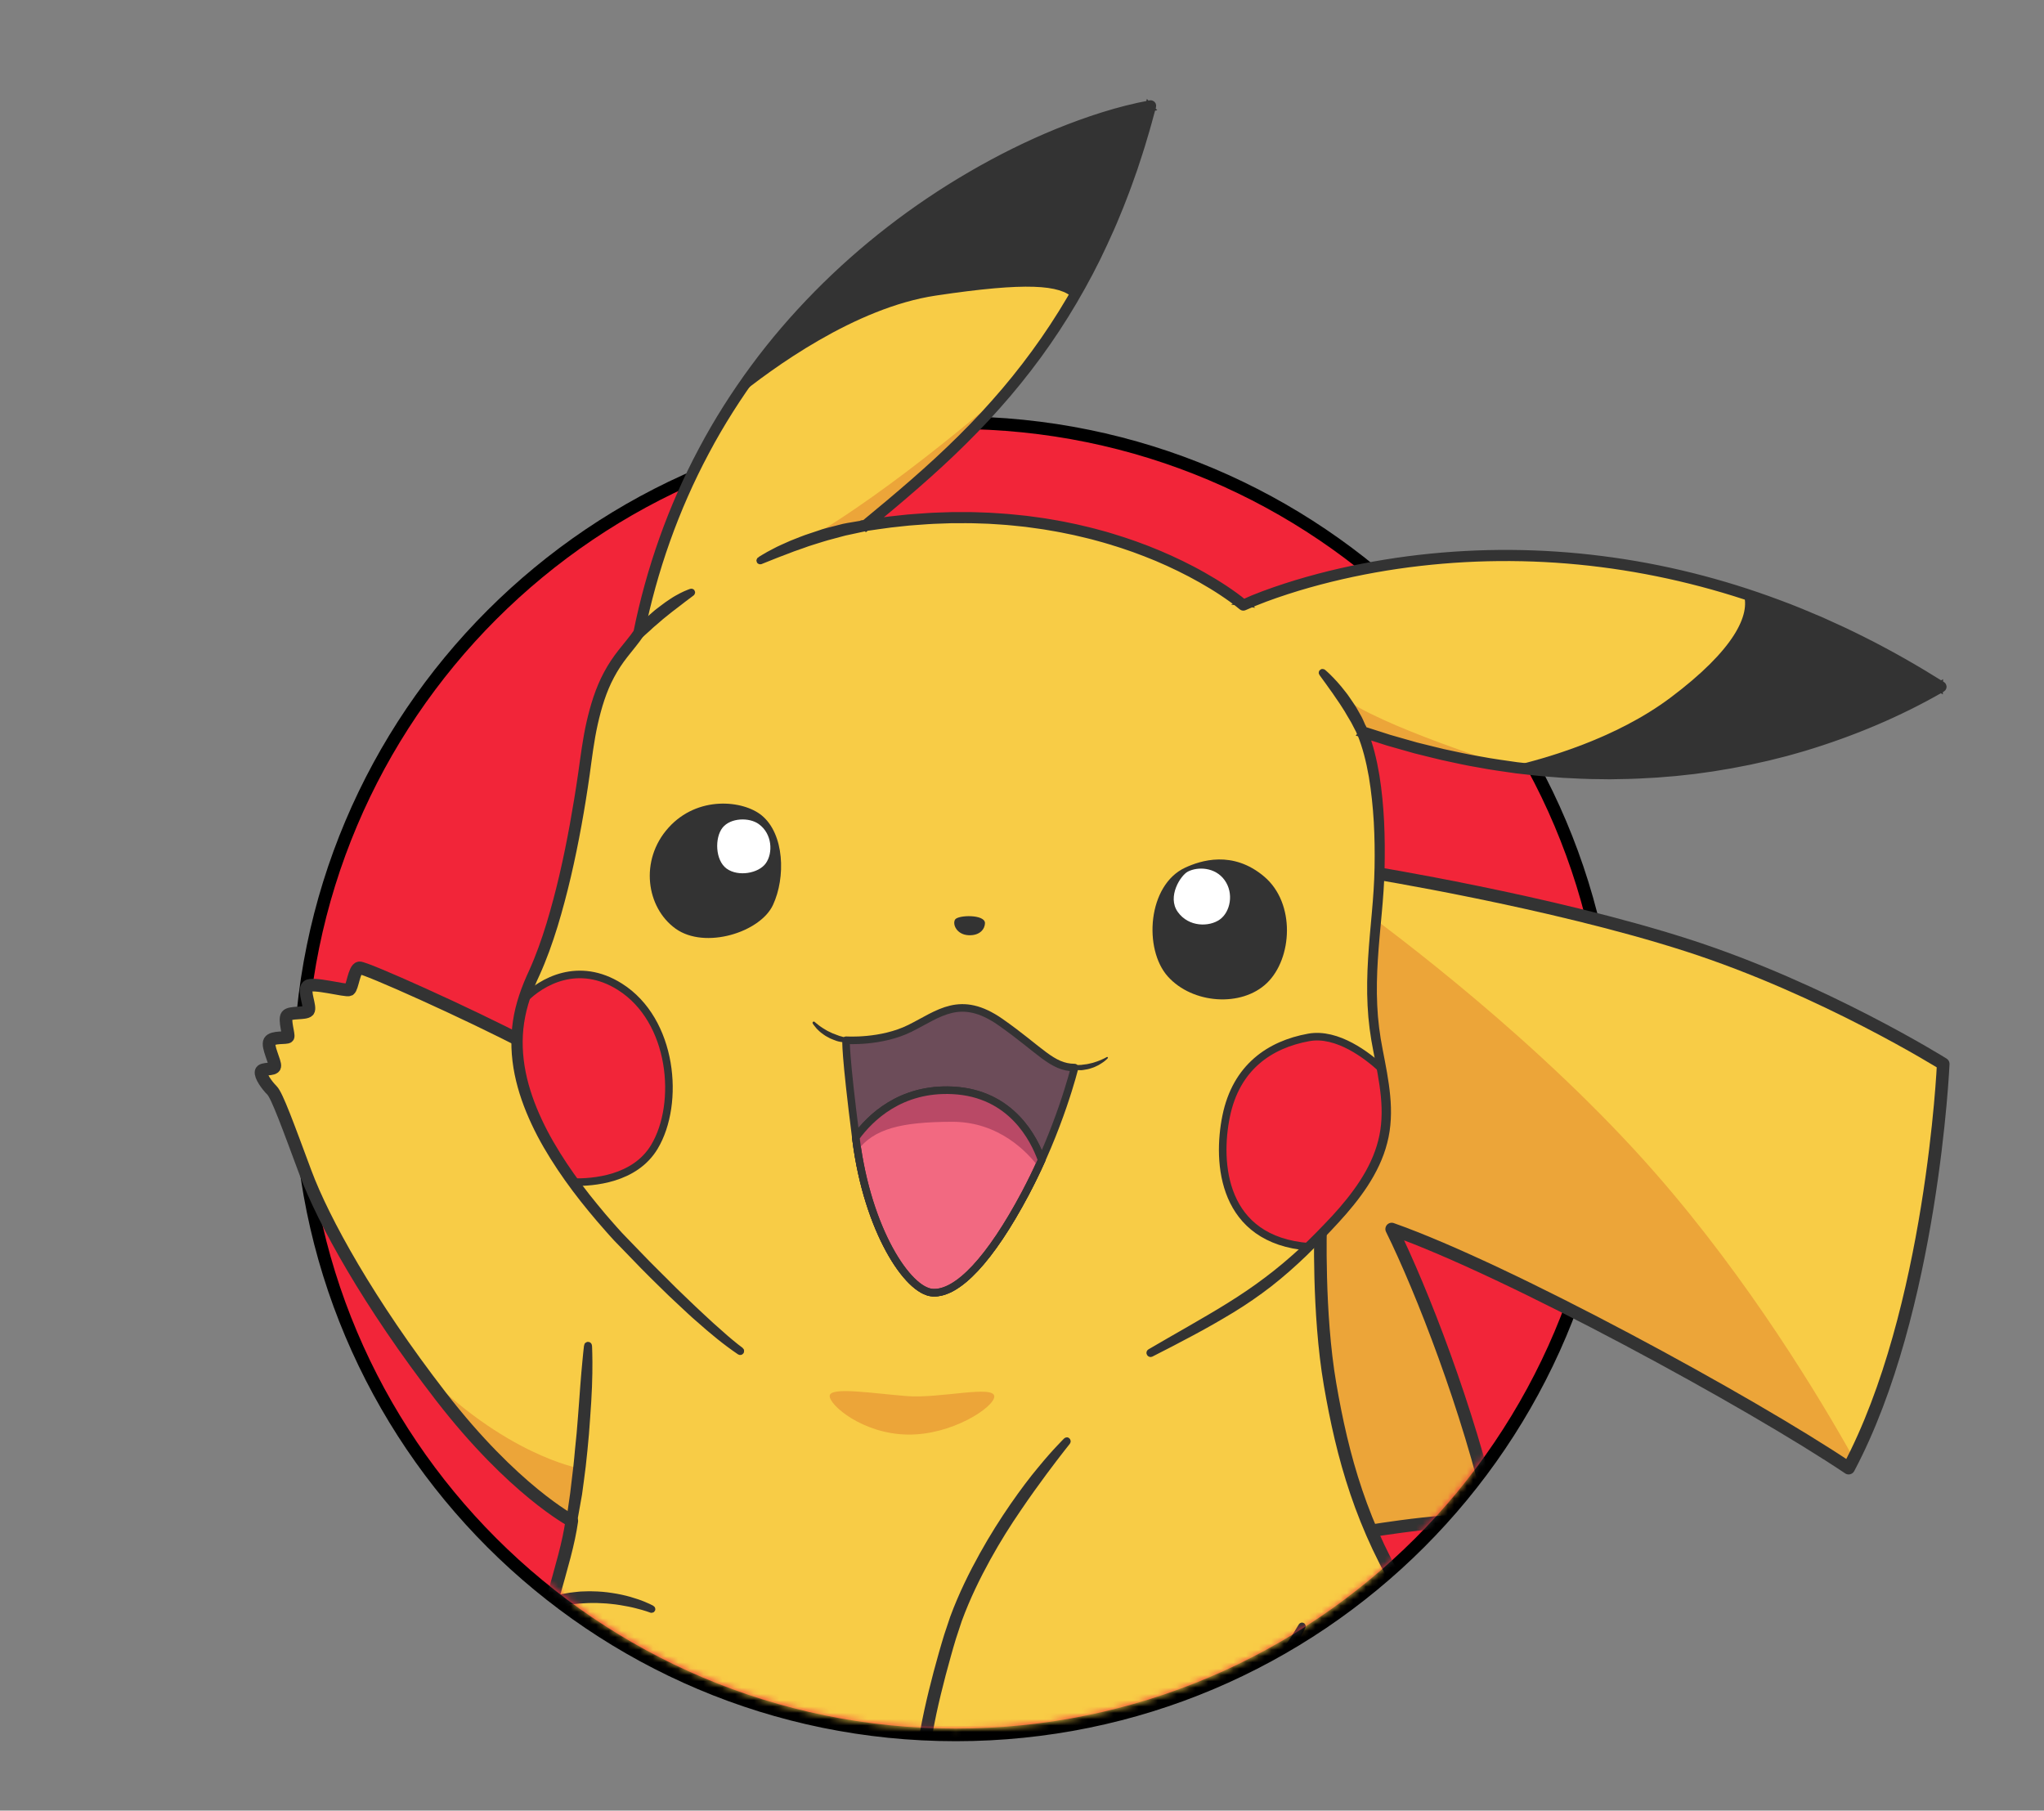 <svg width="324" height="287" viewBox="0 0 324 287" fill="none" xmlns="http://www.w3.org/2000/svg">
<rect x="0" y="0" width="324" height="287" fill="#808080" stroke="none"/>
<path d="M151.5 275C208.938 275 255.5 228.438 255.5 171C255.5 113.562 208.938 67 151.5 67C94.062 67 47.5 113.562 47.5 171C47.5 228.438 94.062 275 151.5 275Z" fill="#F22539" stroke="black" stroke-width="2"/>
<g clip-path="url(#clip0_35830_82)">
<mask id="mask0_35830_82" style="mask-type:alpha" maskUnits="userSpaceOnUse" x="0" y="0" width="324" height="287">
<path d="M323.872 0H0V287H323.872V0Z" fill="#C4C4C4"/>
</mask>
<g mask="url(#mask0_35830_82)">
<mask id="mask1_35830_82" style="mask-type:alpha" maskUnits="userSpaceOnUse" x="7" y="13" width="328" height="262">
<path fill-rule="evenodd" clip-rule="evenodd" d="M243.782 216.669L288.316 268.185H334.273V13.03H7.536V238.543H74.02C92.837 260.288 120.637 274.045 151.65 274.045C192.087 274.045 227.061 250.657 243.782 216.669Z" fill="#C4C4C4"/>
</mask>
<g mask="url(#mask1_35830_82)">
<path d="M216.95 138.219C216.95 138.219 245.791 142.857 267.458 149.834C289.125 156.805 308.027 168.647 308.027 168.647C308.027 168.647 306.29 207.791 293.033 232.714C277.48 222.272 239.068 201.333 220.599 194.818C225.352 204.451 232.78 223.45 236.742 240.903C227.269 240.75 214.582 243.132 214.582 243.132L196.934 183.139L216.95 138.219Z" fill="#F8CC46"/>
<path d="M262.424 185.985C277.263 202.932 288.501 221.631 293.828 231.161C293.566 231.687 293.303 232.206 293.027 232.72C277.474 222.279 239.062 201.339 220.594 194.824C225.346 204.457 232.774 223.456 236.736 240.91C227.263 240.756 214.576 243.138 214.576 243.138L196.928 183.145L214.681 143.307C220.651 147.622 244.216 165.188 262.424 185.985Z" fill="#ECA539"/>
<path d="M216.95 138.219C216.95 138.219 245.791 142.857 267.458 149.834C289.125 156.805 308.027 168.647 308.027 168.647C308.027 168.647 306.29 207.791 293.033 232.714C277.48 222.272 239.068 201.333 220.599 194.818C225.352 204.451 232.78 223.45 236.742 240.903C227.269 240.75 214.582 243.132 214.582 243.132L196.934 183.139L216.95 138.219Z" stroke="#333333" stroke-width="2" stroke-miterlimit="10" stroke-linecap="round" stroke-linejoin="round"/>
<path d="M209.333 194.137C209.333 194.137 208.882 208.084 210.829 219.42C212.777 230.757 215.78 242.063 223.408 254.148C231.036 266.227 235.49 271.89 235.726 279.449C239.22 276.57 243.478 274.271 245.04 275.694C246.602 277.116 245.919 278.923 245.919 278.923C245.919 278.923 247.682 277.64 248.572 278.656C249.463 279.673 249.831 281.765 249.115 284.048C250.356 283.848 250.915 285.523 249.649 289.366C248.384 293.208 243.96 304.08 232.581 315.568C221.201 327.057 210.59 335.158 204.088 331.629C201.828 330.352 201.996 327.258 201.996 327.258C201.996 327.258 200.72 327.86 196.464 327.106C192.207 326.353 171.89 320.257 158.601 319.781C145.312 319.303 127.192 319.388 108.051 325.737C108.204 328.009 107.171 333.408 98.437 329.705C89.704 326.002 78.405 318.608 68.519 305.701C58.633 292.793 56.519 284.317 57.927 283.461C58.627 282.955 59.824 283.511 59.824 283.511C59.824 283.511 57.566 277.931 59.092 276.988C60.618 276.044 62.69 278.281 62.69 278.281C62.69 278.281 62.383 276.416 63.517 275.911C64.652 275.404 66.421 275.814 69.559 277.988C69.468 274.326 69.547 269.654 74.496 263.198C79.446 256.741 83.3 254.875 87.422 254.037C89.125 247.97 90.115 244.705 90.639 241.076C90.639 241.076 81.4 236.236 69.897 221.362C58.395 206.487 51.252 193.461 48.438 185.921C45.631 178.38 43.917 173.631 43.098 172.822C42.278 172.008 41.241 170.532 41.384 169.886C41.527 169.239 43.413 169.682 43.556 169.035C43.699 168.389 42.289 165.845 42.734 165.061C43.178 164.277 45.477 164.627 45.657 164.343C45.836 164.06 45.016 161.615 45.477 160.994C45.938 160.366 48.397 160.751 48.868 160.23C49.339 159.709 48.025 157.047 48.742 156.343C49.46 155.639 54.864 157.149 55.367 156.89C55.865 156.631 56.135 153.546 56.96 153.412C57.785 153.279 74.353 160.718 83.339 165.426C92.325 170.133 209.333 194.137 209.333 194.137Z" fill="#F8CC46" stroke="#333333" stroke-width="1.2" stroke-miterlimit="10" stroke-linecap="round" stroke-linejoin="round"/>
<path d="M91.832 232.746C91.832 232.746 79.926 230.67 66.449 216.791C72.587 224.716 80.396 235.216 90.009 240.708C90.846 237.369 91.832 232.746 91.832 232.746Z" fill="#ECA539"/>
<path d="M209.333 194.137C209.333 194.137 208.882 208.084 210.829 219.42C212.777 230.757 215.78 242.063 223.408 254.148C231.036 266.227 235.49 271.89 235.726 279.449C239.22 276.57 243.478 274.271 245.04 275.694C246.602 277.116 245.919 278.923 245.919 278.923C245.919 278.923 247.682 277.64 248.572 278.656C249.463 279.673 249.831 281.765 249.115 284.048C250.356 283.848 250.915 285.523 249.649 289.366C248.384 293.208 243.96 304.08 232.581 315.568C221.201 327.057 210.59 335.158 204.088 331.628C201.828 330.352 201.996 327.258 201.996 327.258C201.996 327.258 200.72 327.86 196.464 327.106C192.207 326.353 171.89 320.257 158.601 319.781C145.312 319.303 127.192 319.388 108.051 325.737C108.204 328.009 107.171 333.408 98.437 329.705C89.704 326.002 78.405 318.608 68.519 305.701C58.633 292.793 56.519 284.317 57.927 283.461C58.627 282.955 59.824 283.511 59.824 283.511C59.824 283.511 57.566 277.931 59.092 276.988C60.618 276.044 62.69 278.281 62.69 278.281C62.69 278.281 62.383 276.416 63.517 275.911C64.652 275.404 66.421 275.814 69.559 277.988C69.468 274.326 69.547 269.654 74.496 263.198C79.446 256.741 83.3 254.875 87.422 254.037C89.125 247.97 90.115 244.705 90.639 241.076C90.639 241.076 81.4 236.236 69.897 221.362C58.395 206.487 51.252 193.461 48.438 185.921C45.631 178.38 43.917 173.631 43.098 172.822C42.279 172.008 41.241 170.532 41.384 169.886C41.527 169.239 43.413 169.682 43.556 169.035C43.699 168.389 42.289 165.845 42.734 165.061C43.178 164.277 45.477 164.627 45.657 164.343C45.836 164.06 45.016 161.615 45.477 160.994C45.938 160.366 48.397 160.751 48.868 160.23C49.339 159.709 48.025 157.047 48.742 156.343C49.46 155.639 54.864 157.149 55.367 156.89C55.865 156.631 56.135 153.546 56.96 153.412C57.785 153.279 74.353 160.718 83.339 165.426C92.325 170.133 209.333 194.137 209.333 194.137Z" stroke="#333333" stroke-width="2" stroke-miterlimit="10" stroke-linecap="round" stroke-linejoin="round"/>
<path d="M211.759 193.179C221.848 182.211 220.267 175.893 218.307 165.822C216.349 155.75 218.449 146.851 218.676 138.14C218.903 129.428 218.13 121.241 215.925 115.984C262.052 131.565 295.771 115.744 307.689 108.859C248.436 71.425 197.096 95.919 197.096 95.919C197.096 95.919 175.498 77.08 137.187 83.303C153.486 69.816 172.865 53.541 182.409 16.778C161.147 20.604 112.514 44.869 101.277 100.343C98.719 104.183 94.729 106.266 92.95 119.929C91.172 133.593 88.232 146.678 84.602 154.468C80.971 162.258 78.012 174.087 97.861 195.895C111.733 210.506 117.352 214.156 117.352 214.156" fill="#F8CC46"/>
<path d="M156.13 146.325C156.123 147.191 155.387 148.333 153.523 148.242C151.661 148.152 150.949 146.53 151.384 145.772C151.818 145.015 156.145 144.902 156.13 146.325Z" fill="#333333"/>
<path d="M187.875 137.528C181.916 140.276 181.218 150.444 185.123 154.791C189.027 159.137 196.808 159.694 200.831 155.814C204.855 151.934 205.394 143.191 200.397 138.954C195.399 134.718 190.286 136.414 187.875 137.528Z" fill="#333333"/>
<path d="M188.298 138.155C187.159 138.737 184.953 142.125 186.697 144.559C188.443 146.993 191.704 146.937 193.362 145.746C195.02 144.556 195.625 141.608 194.116 139.51C192.606 137.412 189.834 137.368 188.298 138.155Z" fill="white"/>
<path d="M120.735 129.247C117.816 126.855 110.591 126.053 105.958 131.207C101.325 136.362 102.453 143.882 107.094 147.206C111.735 150.53 120.502 147.804 122.529 143.442C124.562 139.073 124.343 132.201 120.735 129.247Z" fill="#333333"/>
<path d="M120.269 130.621C118.759 129.534 115.792 129.611 114.532 131.198C113.272 132.783 113.356 136.371 115.185 137.691C117.014 139.011 120.267 138.444 121.403 136.825C122.539 135.207 122.436 132.178 120.269 130.621Z" fill="white"/>
<path d="M182.408 16.777C179.24 28.982 174.982 38.921 170.12 47.258C168.032 45.174 162.843 44.678 148.338 46.852C135.548 48.764 122.426 58.355 116.551 63.129C136.016 33.608 166.689 19.603 182.408 16.777Z" fill="#333333"/>
<path d="M307.689 108.864C297.892 114.525 273.362 126.218 239.322 121.547C245.085 120.234 256.171 117.047 264.773 110.602C274.922 102.99 277.538 97.407 276.356 94.056C286.366 97.284 296.896 102.044 307.689 108.864Z" fill="#333333"/>
<path d="M109.568 93.817C109.568 93.817 109.408 93.858 109.136 93.974C108.856 94.072 108.477 94.255 108.027 94.477C107.584 94.718 107.062 94.985 106.543 95.341C106.016 95.678 105.476 96.067 104.942 96.481C104.679 96.684 104.41 96.888 104.152 97.085C103.896 97.294 103.653 97.508 103.422 97.715C102.952 98.128 102.512 98.514 102.164 98.877C101.461 99.593 101.005 100.081 101.005 100.081C100.863 100.234 100.874 100.473 101.021 100.616C101.16 100.748 101.381 100.751 101.52 100.629L101.537 100.615C101.537 100.615 102.037 100.186 102.758 99.525C102.943 99.361 103.126 99.166 103.341 98.987C103.556 98.807 103.783 98.614 104.015 98.413C104.248 98.219 104.491 98.005 104.728 97.792C104.978 97.59 105.228 97.381 105.486 97.178C105.986 96.755 106.515 96.374 107 95.996C107.479 95.613 107.95 95.288 108.329 94.972C108.728 94.685 109.056 94.431 109.284 94.256C109.519 94.081 109.647 93.98 109.647 93.98C109.689 93.95 109.695 93.886 109.665 93.845C109.65 93.821 109.611 93.806 109.568 93.817Z" fill="#333333" stroke="#333333"/>
<path d="M170.339 169.224C170.339 169.224 167.998 178.863 162.499 189.21C157.001 199.558 151.805 205.135 147.841 204.902C143.877 204.669 137.541 194.956 135.716 180.763C133.897 166.571 134.119 164.886 134.119 164.886C134.119 164.886 139.675 165.275 144.256 162.994C148.838 160.714 152.224 157.568 158.584 162.009C164.933 166.45 166.71 169.197 170.339 169.224Z" fill="#6C4C59" stroke="#333333" stroke-width="1.2" stroke-miterlimit="10" stroke-linecap="round" stroke-linejoin="round"/>
<path d="M135.655 180.289C137.905 177.194 142.746 172.422 150.997 172.831C160.324 173.289 163.936 180.547 165.109 183.866C164.329 185.593 163.463 187.387 162.499 189.209C156.995 199.558 151.805 205.134 147.841 204.901C143.877 204.668 137.541 194.955 135.716 180.762C135.693 180.601 135.678 180.45 135.655 180.289Z" fill="#F26981" stroke="#333333" stroke-width="1.2" stroke-miterlimit="10" stroke-linecap="round" stroke-linejoin="round"/>
<path d="M175.435 167.555C175.435 167.555 175.358 167.601 175.227 167.671C175.101 167.747 174.908 167.829 174.679 167.935C174.45 168.046 174.176 168.143 173.885 168.255C173.585 168.341 173.283 168.48 172.954 168.532C172.794 168.567 172.634 168.602 172.474 168.643C172.321 168.69 172.157 168.694 172.009 168.715C171.859 168.737 171.709 168.745 171.572 168.772C171.437 168.804 171.305 168.805 171.179 168.805C170.693 168.81 170.364 168.849 170.364 168.849L170.301 168.856C170.095 168.877 169.95 169.061 169.971 169.268C169.989 169.45 170.135 169.586 170.307 169.6C170.307 169.6 170.669 169.634 171.219 169.635C171.492 169.658 171.806 169.589 172.147 169.529C172.314 169.493 172.489 169.482 172.66 169.421C172.831 169.372 173.002 169.317 173.173 169.255C173.521 169.157 173.83 168.961 174.138 168.83C174.288 168.751 174.423 168.655 174.554 168.573C174.684 168.49 174.809 168.414 174.915 168.334C175.132 168.174 175.3 168.031 175.415 167.918C175.53 167.811 175.587 167.749 175.587 167.749L175.592 167.742C175.638 167.687 175.63 167.612 175.575 167.566C175.54 167.532 175.477 167.532 175.435 167.555Z" fill="#333333"/>
<path d="M128.826 162.235C128.826 162.235 128.866 162.312 128.976 162.46C129.078 162.607 129.23 162.795 129.422 163.015C129.515 163.126 129.639 163.227 129.758 163.348C129.883 163.455 130.004 163.595 130.154 163.7C130.452 163.91 130.754 164.164 131.106 164.337C131.442 164.544 131.8 164.71 132.146 164.827C132.316 164.891 132.48 164.957 132.643 165.01C132.8 165.071 132.96 165.086 133.102 165.123C133.681 165.234 134.064 165.278 134.064 165.278C134.267 165.302 134.455 165.151 134.477 164.946C134.497 164.767 134.387 164.607 134.229 164.548L134.178 164.528C134.178 164.528 133.838 164.41 133.32 164.273C133.189 164.235 133.048 164.218 132.91 164.149C132.771 164.087 132.621 164.039 132.464 163.98C132.306 163.92 132.144 163.873 131.985 163.8C131.833 163.721 131.673 163.642 131.508 163.57C131.174 163.44 130.882 163.235 130.594 163.068C130.441 162.989 130.317 162.887 130.189 162.806C130.067 162.717 129.933 162.641 129.837 162.557C129.624 162.388 129.44 162.256 129.329 162.153C129.212 162.057 129.142 161.989 129.142 161.989C129.064 161.908 128.939 161.908 128.858 161.986C128.795 162.048 128.785 162.138 128.818 162.217L128.826 162.235Z" fill="#333333"/>
<path d="M207.45 164.441C211.982 163.619 216.758 167.341 218.995 169.397C220.481 177.525 220.603 183.566 211.759 193.183C210.248 194.826 208.825 196.296 207.459 197.634C193.712 196.559 192.834 184.376 194.361 176.924C195.945 169.176 201.257 165.563 207.45 164.441Z" fill="#F22539" stroke="#333333" stroke-width="1.2" stroke-miterlimit="10" stroke-linecap="round" stroke-linejoin="round"/>
<path d="M83.023 158.464C85.862 155.53 91.728 152.286 98.272 156.418C106.688 161.732 107.853 174.886 103.736 181.777C100.649 186.947 93.991 187.452 90.856 187.381C81.045 173.898 81.001 164.942 83.023 158.464Z" fill="#F22539" stroke="#333333" stroke-width="1.2" stroke-miterlimit="10" stroke-linecap="round" stroke-linejoin="round"/>
<path d="M157.607 221.374C157.575 223.065 150.855 227.532 143.798 227.395C136.742 227.264 131.457 222.741 131.516 221.256C131.575 219.771 138.414 220.878 143.707 221.293C149.003 221.715 157.643 219.475 157.607 221.374Z" fill="#ECA539"/>
<path d="M90.997 241.128C90.997 241.128 91.304 239.41 91.764 236.836C91.955 235.54 92.135 234.012 92.35 232.385C92.545 230.754 92.698 229.014 92.858 227.279C92.979 225.535 93.126 223.796 93.22 222.162C93.314 220.529 93.381 218.999 93.394 217.69C93.407 216.38 93.411 215.287 93.385 214.525C93.371 213.762 93.34 213.323 93.34 213.323C93.338 213.247 93.269 213.19 93.201 213.197C93.132 213.204 93.08 213.254 93.074 213.318C93.074 213.318 93.03 213.752 92.942 214.513C92.855 215.273 92.775 216.356 92.647 217.658C92.544 218.957 92.413 220.474 92.306 222.102C92.198 223.731 92.039 225.465 91.904 227.198C91.815 228.066 91.731 228.928 91.646 229.777C91.561 230.626 91.502 231.472 91.406 232.279C91.216 233.896 91.039 235.399 90.885 236.69C90.515 239.281 90.266 241.005 90.266 241.005C90.236 241.211 90.376 241.406 90.581 241.436C90.773 241.467 90.967 241.327 90.997 241.128Z" fill="#333333" stroke="#333333"/>
<path d="M103.324 254.978C103.324 254.978 103.103 254.848 102.693 254.662C102.284 254.482 101.703 254.218 100.972 253.976C100.247 253.726 99.383 253.472 98.442 253.27C97.972 253.178 97.482 253.069 96.984 253.005C96.484 252.923 95.973 252.861 95.464 252.817C94.954 252.761 94.437 252.762 93.931 252.744C93.423 252.712 92.924 252.756 92.445 252.76C91.959 252.759 91.5 252.837 91.056 252.875C90.612 252.914 90.204 252.987 89.82 253.056C89.442 253.126 89.088 253.181 88.787 253.262C88.48 253.342 88.216 253.413 88.002 253.473C87.566 253.592 87.321 253.661 87.321 253.661C87.118 253.72 87.007 253.927 87.058 254.124C87.109 254.315 87.304 254.434 87.495 254.39L87.526 254.387C87.526 254.387 87.767 254.337 88.193 254.243C88.402 254.197 88.661 254.14 88.957 254.072C89.254 254.011 89.596 253.97 89.962 253.907C90.328 253.846 90.725 253.781 91.157 253.75C91.582 253.713 92.03 253.649 92.495 253.64C92.96 253.625 93.441 253.576 93.934 253.59C94.427 253.597 94.924 253.591 95.42 253.63C95.92 253.649 96.415 253.682 96.9 253.741C97.39 253.78 97.864 253.858 98.331 253.925C99.255 254.079 100.122 254.238 100.848 254.43C102.315 254.788 103.252 255.149 103.252 255.149C103.305 255.169 103.359 255.145 103.379 255.092C103.382 255.054 103.364 254.999 103.324 254.978Z" fill="#333333" stroke="#333333"/>
<path d="M150.997 172.833C160.324 173.291 163.936 180.548 165.109 183.868C164.948 184.225 164.778 184.59 164.607 184.961C162.953 182.751 158.413 177.799 150.943 177.817C142.729 177.834 138.541 178.95 135.937 182.341C135.854 181.824 135.782 181.301 135.71 180.771C135.687 180.609 135.672 180.452 135.649 180.297C137.905 177.202 142.746 172.424 150.997 172.833Z" fill="#B94966"/>
<path d="M135.655 180.289C137.905 177.194 142.746 172.422 150.997 172.831C160.324 173.289 163.936 180.547 165.109 183.866C164.329 185.593 163.463 187.387 162.499 189.209C156.995 199.558 151.805 205.134 147.841 204.901C143.877 204.668 137.541 194.955 135.716 180.762C135.693 180.601 135.678 180.45 135.655 180.289Z" stroke="#333333" stroke-width="1.2" stroke-miterlimit="10" stroke-linecap="round" stroke-linejoin="round"/>
<path d="M239.322 121.548C239.322 121.548 218.292 114.956 212.682 110.389C214.724 113.577 215.77 115.64 215.77 115.64C215.77 115.64 230.96 120.98 239.322 121.548Z" fill="#ECA539"/>
<path d="M216.267 115.823C216.267 115.823 215.993 115.168 215.556 114.201C215.455 113.959 215.298 113.703 215.144 113.434C214.991 113.165 214.83 112.878 214.661 112.579C214.323 111.981 213.895 111.417 213.5 110.812C213.306 110.51 213.082 110.229 212.865 109.954C212.648 109.679 212.432 109.404 212.223 109.147C211.786 108.634 211.38 108.163 211.001 107.784C210.634 107.392 210.307 107.09 210.078 106.879C209.848 106.661 209.704 106.556 209.704 106.556C209.658 106.523 209.595 106.529 209.555 106.571C209.527 106.606 209.526 106.662 209.555 106.697C209.555 106.697 209.971 107.268 210.594 108.128C210.914 108.551 211.244 109.074 211.644 109.596C211.829 109.868 212.021 110.152 212.214 110.436C212.401 110.727 212.623 111.001 212.805 111.299C213.173 111.894 213.585 112.472 213.888 113.042C214.055 113.322 214.215 113.59 214.366 113.847C214.519 114.103 214.668 114.335 214.781 114.583C215.261 115.532 215.601 116.155 215.601 116.155C215.701 116.342 215.929 116.406 216.114 116.306C216.268 116.208 216.336 116 216.267 115.823Z" fill="#333333" stroke="#333333"/>
<path d="M160.42 61.15C160.42 61.15 141.554 77.885 126.939 86.034C134.119 83.89 137.182 83.31 137.182 83.31C137.182 83.31 156.479 67.354 160.42 61.15Z" fill="#ECA539"/>
<path d="M182.441 214.59C184.601 213.489 186.759 212.387 188.895 211.231C191.037 210.093 193.148 208.882 195.228 207.624C197.308 206.359 199.318 204.969 201.243 203.48C203.16 201.979 204.99 200.361 206.743 198.674C208.483 196.97 210.174 195.227 211.816 193.437C213.458 191.648 215.028 189.765 216.366 187.716C217.699 185.667 218.799 183.44 219.404 181.053C220.034 178.671 220.098 176.168 219.866 173.74C219.64 171.298 219.153 168.908 218.693 166.528C218.221 164.149 217.911 161.76 217.807 159.344C217.573 154.509 218.07 149.674 218.517 144.84C218.741 142.423 218.924 139.99 218.976 137.553C219.028 135.12 219.015 132.677 218.896 130.243C218.772 127.81 218.546 125.374 218.158 122.962C217.751 120.551 217.194 118.148 216.258 115.854L215.791 116.357L218.624 117.259L220.038 117.711L221.466 118.117L224.328 118.929L227.212 119.643C228.171 119.894 229.144 120.101 230.11 120.306C231.083 120.505 232.046 120.737 233.021 120.911L235.949 121.432C236.926 121.611 237.908 121.727 238.888 121.875L240.36 122.088L241.838 122.254C242.827 122.358 243.812 122.492 244.796 122.564L247.764 122.796L250.735 122.94C251.725 122.997 252.719 122.986 253.712 123.006L255.202 123.027L256.687 122.998C258.672 122.981 260.654 122.877 262.628 122.754L265.592 122.513L268.548 122.19L271.496 121.781L274.429 121.289L277.348 120.724L280.253 120.078L283.137 119.352C284.093 119.079 285.052 118.825 286.001 118.54C293.625 116.237 300.995 113.158 307.872 109.187C308.052 109.086 308.116 108.853 308.01 108.673C307.979 108.62 307.93 108.574 307.883 108.541C305.831 107.262 303.764 106.011 301.657 104.82C300.602 104.231 299.551 103.629 298.48 103.073C297.414 102.498 296.342 101.942 295.261 101.406C293.108 100.314 290.906 99.304 288.701 98.319C286.481 97.367 284.25 96.435 281.978 95.602C272.923 92.209 263.485 89.841 253.892 88.632C244.306 87.41 234.57 87.346 224.964 88.451C220.165 89.004 215.396 89.856 210.7 91.005C208.356 91.588 206.026 92.239 203.724 92.989C201.423 93.745 199.152 94.555 196.922 95.569L197.33 95.623C196.291 94.76 195.219 94.002 194.118 93.266C193.017 92.537 191.881 91.855 190.738 91.205C189.594 90.549 188.424 89.947 187.237 89.365C186.056 88.782 184.848 88.246 183.636 87.73C182.418 87.221 181.191 86.744 179.955 86.299C178.712 85.862 177.466 85.438 176.199 85.066C175.573 84.863 174.938 84.693 174.297 84.524C173.662 84.354 173.025 84.172 172.386 84.027L170.462 83.576L168.524 83.177C167.88 83.04 167.227 82.948 166.579 82.829C165.931 82.718 165.282 82.606 164.631 82.526L162.675 82.262L160.713 82.061C159.407 81.921 158.088 81.857 156.775 81.768C155.459 81.736 154.145 81.647 152.831 81.672L150.856 81.675L148.883 81.74C147.569 81.772 146.256 81.885 144.941 81.973C143.625 82.055 142.326 82.242 141.015 82.368C139.706 82.531 138.41 82.737 137.11 82.918L137.41 83.583C142.679 79.23 147.929 74.816 152.796 69.979C154.017 68.776 155.204 67.538 156.377 66.289C157.537 65.028 158.682 63.751 159.793 62.444C162.015 59.826 164.111 57.106 166.066 54.288C168.021 51.469 169.84 48.55 171.505 45.551L172.734 43.285L173.903 40.994C174.65 39.447 175.389 37.9 176.076 36.327C176.432 35.545 176.749 34.749 177.08 33.957C177.416 33.165 177.734 32.369 178.038 31.567C178.672 29.974 179.234 28.351 179.809 26.732C180.338 25.099 180.894 23.476 181.364 21.824C181.874 20.186 182.299 18.52 182.757 16.868C182.813 16.667 182.697 16.464 182.496 16.408C182.438 16.395 182.382 16.388 182.332 16.399L182.326 16.4C177.249 17.34 172.351 18.97 167.588 20.896C162.834 22.841 158.23 25.143 153.792 27.731C144.917 32.902 136.708 39.231 129.493 46.554C125.888 50.215 122.523 54.117 119.472 58.26C116.419 62.396 113.648 66.751 111.242 71.296C106.392 80.371 102.933 90.179 100.896 100.267L100.952 100.134C100.212 101.232 99.311 102.246 98.468 103.329C97.618 104.406 96.838 105.559 96.192 106.781C94.874 109.219 94.076 111.884 93.462 114.556C92.855 117.234 92.524 119.958 92.144 122.638C91.758 125.324 91.315 128.004 90.834 130.675C89.864 136.017 88.683 141.324 87.11 146.506C86.318 149.094 85.414 151.65 84.305 154.099C83.148 156.572 82.196 159.208 81.797 161.953C81.386 164.692 81.523 167.503 82.066 170.204C82.616 172.91 83.558 175.513 84.723 178C85.881 180.486 87.285 182.848 88.8 185.122C90.321 187.395 91.966 189.58 93.703 191.68C94.572 192.73 95.453 193.78 96.362 194.793C96.823 195.304 97.252 195.81 97.739 196.324L99.16 197.786L101.996 200.717C102.944 201.689 103.923 202.64 104.896 203.598C105.862 204.555 106.84 205.5 107.847 206.422C108.848 207.345 109.82 208.296 110.861 209.177C112.896 210.982 114.995 212.73 117.261 214.264C117.322 214.303 117.403 214.288 117.441 214.228C117.479 214.167 117.465 214.093 117.41 214.047L117.403 214.042C116.865 213.648 116.331 213.221 115.814 212.787C115.291 212.352 114.774 211.918 114.274 211.456C113.245 210.574 112.252 209.656 111.256 208.727C110.257 207.816 109.285 206.865 108.302 205.927C107.313 204.997 106.353 204.045 105.399 203.079C104.444 202.12 103.467 201.175 102.518 200.203L99.682 197.272L98.267 195.803C97.815 195.323 97.365 194.8 96.918 194.302C96.016 193.294 95.142 192.256 94.286 191.205C92.562 189.116 90.938 186.948 89.438 184.697C87.945 182.446 86.562 180.114 85.427 177.67C84.287 175.231 83.368 172.682 82.839 170.051C82.316 167.424 82.182 164.713 82.585 162.069C82.974 159.421 83.885 156.883 85.039 154.436C86.175 151.94 87.088 149.352 87.897 146.743C89.49 141.514 90.688 136.186 91.668 130.824C92.161 128.14 92.591 125.456 92.975 122.75C93.347 120.053 93.668 117.36 94.255 114.729C94.849 112.103 95.621 109.498 96.885 107.147C97.504 105.967 98.249 104.855 99.076 103.798C99.897 102.737 100.802 101.711 101.581 100.552C101.608 100.511 101.623 100.472 101.638 100.426L101.637 100.419C103.663 90.402 107.097 80.667 111.909 71.652C114.299 67.14 117.055 62.819 120.085 58.71C123.113 54.595 126.457 50.727 130.038 47.087C137.207 39.813 145.365 33.526 154.18 28.387C158.587 25.821 163.163 23.534 167.886 21.599C172.605 19.684 177.475 18.07 182.469 17.144L182.038 16.675C181.585 18.32 181.159 19.974 180.655 21.604C180.183 23.244 179.633 24.86 179.109 26.486C178.539 28.092 177.983 29.709 177.347 31.289C177.05 32.09 176.732 32.88 176.394 33.666C176.064 34.451 175.753 35.247 175.396 36.023C174.715 37.589 173.981 39.129 173.239 40.663L172.075 42.941L170.857 45.187C169.202 48.165 167.4 51.063 165.456 53.862C163.511 56.661 161.432 59.367 159.227 61.964C158.122 63.263 156.989 64.534 155.835 65.787C154.668 67.029 153.486 68.26 152.276 69.456C147.438 74.265 142.212 78.664 136.937 83.012C136.773 83.142 136.754 83.384 136.889 83.541C136.975 83.646 137.105 83.69 137.231 83.677L137.237 83.676C138.53 83.496 139.821 83.29 141.116 83.128C142.415 83.004 143.708 82.817 145.012 82.737C146.313 82.644 147.614 82.532 148.916 82.502L150.869 82.432L152.825 82.431C154.127 82.407 155.435 82.497 156.737 82.524C158.038 82.614 159.343 82.673 160.637 82.814L162.588 83.016L164.525 83.283C165.17 83.363 165.817 83.469 166.459 83.587C167.102 83.706 167.748 83.793 168.385 83.931L170.305 84.325L172.209 84.772C172.848 84.916 173.472 85.094 174.1 85.264C174.729 85.435 175.358 85.605 175.983 85.802C177.236 86.168 178.47 86.588 179.699 87.02C180.929 87.459 182.143 87.937 183.347 88.435C184.546 88.946 185.735 89.478 186.909 90.055C188.077 90.632 189.24 91.229 190.371 91.874C191.501 92.519 192.622 93.189 193.703 93.909C194.784 94.628 195.857 95.385 196.834 96.203C196.952 96.305 197.11 96.321 197.243 96.257C199.402 95.281 201.677 94.459 203.955 93.718C206.238 92.976 208.55 92.327 210.882 91.751C215.546 90.606 220.279 89.757 225.054 89.213C234.597 88.115 244.269 88.178 253.799 89.393C263.329 90.602 272.714 92.951 281.716 96.323C283.975 97.151 286.193 98.078 288.4 99.025C290.599 100.005 292.78 101.005 294.926 102.09C296.001 102.62 297.072 103.177 298.125 103.747C299.191 104.304 300.234 104.899 301.289 105.482C303.381 106.662 305.442 107.908 307.481 109.182L307.492 108.536C300.667 112.47 293.346 115.532 285.804 117.782C284.861 118.067 283.91 118.32 282.959 118.586L280.094 119.31L277.208 119.955L274.307 120.518L271.392 121L268.464 121.409L265.526 121.73L262.58 121.969C260.612 122.092 258.65 122.2 256.678 122.215L255.199 122.244L253.721 122.222C252.735 122.201 251.753 122.211 250.769 122.152L247.818 122.013L244.869 121.786C243.884 121.714 242.912 121.577 241.931 121.481L240.465 121.318L238.999 121.106C238.026 120.958 237.043 120.841 236.079 120.667L233.172 120.15C232.202 119.976 231.24 119.751 230.274 119.55C229.308 119.35 228.347 119.144 227.39 118.893L224.519 118.183L221.676 117.376L220.254 116.969L218.847 116.517L216.032 115.618C215.83 115.556 215.621 115.666 215.558 115.861C215.529 115.947 215.538 116.035 215.565 116.113V116.12C216.487 118.321 217.052 120.679 217.473 123.049C217.87 125.43 218.118 127.838 218.261 130.25C218.396 132.669 218.431 135.085 218.385 137.511C218.344 139.928 218.165 142.341 217.949 144.765C217.513 149.592 217.026 154.462 217.277 159.347C217.391 161.787 217.717 164.225 218.197 166.604C218.663 168.983 219.148 171.367 219.383 173.764C219.612 176.16 219.554 178.593 218.948 180.916C218.363 183.244 217.297 185.43 215.986 187.451C214.67 189.473 213.136 191.339 211.494 193.122C209.83 194.882 208.159 196.636 206.374 198.269C204.59 199.901 202.749 201.464 200.813 202.91C198.892 204.367 196.889 205.712 194.836 206.987C192.79 208.273 190.684 209.464 188.594 210.686C186.489 211.89 184.385 213.099 182.295 214.321C182.223 214.36 182.2 214.451 182.245 214.516C182.291 214.599 182.376 214.622 182.441 214.59Z" fill="#333333" stroke="#333333"/>
<path d="M120.529 88.948C120.529 88.948 121.554 88.541 123.087 87.926C123.468 87.767 123.895 87.629 124.332 87.453C124.775 87.282 125.237 87.109 125.716 86.922C126.203 86.753 126.704 86.582 127.215 86.398C127.719 86.209 128.236 86.024 128.763 85.87C129.289 85.703 129.809 85.543 130.322 85.384C130.834 85.213 131.351 85.091 131.843 84.954C132.34 84.821 132.818 84.691 133.273 84.569C133.727 84.442 134.158 84.335 134.56 84.263C136.166 83.925 137.238 83.684 137.238 83.684L137.269 83.675C137.472 83.629 137.597 83.427 137.551 83.223C137.506 83.025 137.318 82.905 137.124 82.931C137.124 82.931 136.026 83.105 134.378 83.397C133.962 83.464 133.525 83.565 133.065 83.693C132.604 83.809 132.112 83.934 131.609 84.067C131.104 84.194 130.575 84.323 130.064 84.513C129.546 84.685 129.015 84.859 128.49 85.038C127.958 85.205 127.442 85.402 126.926 85.6C126.416 85.79 125.913 85.999 125.435 86.192C124.958 86.404 124.499 86.608 124.065 86.804C123.63 86.993 123.222 87.198 122.857 87.393C122.485 87.588 122.149 87.761 121.851 87.924C121.559 88.092 121.303 88.244 121.094 88.366C120.672 88.611 120.447 88.766 120.448 88.772C120.401 88.802 120.389 88.867 120.419 88.915C120.433 88.945 120.485 88.958 120.529 88.948Z" fill="#333333" stroke="#333333"/>
<path d="M192.298 274.843C192.298 274.843 210.48 270.297 206.381 257.755C202.233 265.168 199.59 268.915 192.298 274.843Z" fill="#ECA539"/>
<path d="M169.041 228.355C169.041 228.355 168.943 228.454 168.749 228.65C168.554 228.841 168.274 229.134 167.916 229.524C167.187 230.293 166.155 231.445 164.902 232.974C163.636 234.485 162.189 236.4 160.619 238.662C159.056 240.924 157.378 243.544 155.733 246.509C154.09 249.474 152.448 252.772 151.095 256.429C150.785 257.357 150.475 258.292 150.154 259.241C149.853 260.193 149.584 261.155 149.298 262.139C148.745 264.096 148.203 266.103 147.703 268.163C147.203 270.216 146.735 272.323 146.351 274.473C145.988 276.632 145.641 278.816 145.702 281.122C145.742 281.705 145.769 282.284 146.043 282.939C146.37 283.81 147.471 283.908 148.086 283.695C148.41 283.592 148.697 283.43 148.914 283.333C149.015 283.272 149.141 283.272 149.014 283.266C149.001 283.255 148.924 283.25 148.895 283.215C148.861 283.193 148.841 283.182 148.832 283.151C148.768 283.013 148.824 283.139 148.817 283.122L148.834 283.17C148.85 283.207 148.86 283.237 148.854 283.244L148.897 283.55L148.945 283.956L149.029 284.794C149.093 285.363 149.169 285.936 149.323 286.528C149.397 286.824 149.503 287.123 149.647 287.424C149.821 287.716 150 288.051 150.406 288.264L150.474 288.307C150.494 288.318 150.585 288.359 150.565 288.348L150.664 288.383C150.729 288.408 150.789 288.434 150.898 288.454C151.112 288.509 151.283 288.517 151.459 288.518C151.806 288.515 152.127 288.444 152.427 288.363C153.01 288.198 153.546 287.948 153.94 287.915C154.127 287.902 154.194 287.933 154.292 288.037C154.377 288.123 154.495 288.358 154.581 288.589C154.762 289.07 154.868 289.622 155.136 290.221C155.208 290.371 155.287 290.528 155.416 290.691C155.488 290.773 155.546 290.85 155.655 290.926L155.729 290.982C155.79 291.014 155.705 290.985 155.877 291.063L155.975 291.097C155.994 291.101 156 291.107 156.027 291.117L156.149 291.136C156.232 291.147 156.314 291.151 156.396 291.15C156.508 291.132 156.619 291.108 156.717 291.079C156.899 291.016 157.056 290.937 157.192 290.855C157.727 290.529 158.166 290.124 158.544 289.935C158.621 289.889 158.704 289.893 158.627 289.888C158.62 289.883 158.583 289.887 158.569 289.869L158.513 289.811L158.549 289.852C158.624 289.92 158.592 289.917 158.592 289.917C158.654 290.031 158.713 290.297 158.758 290.558C158.805 290.831 158.847 291.13 158.962 291.459C159.07 291.777 159.319 292.189 159.742 292.379C159.88 292.435 159.807 292.405 159.853 292.419L159.905 292.433C159.95 292.441 159.951 292.453 160.027 292.465C160.156 292.484 160.321 292.499 160.407 292.477C160.619 292.456 160.797 292.394 160.953 292.327C161.267 292.188 161.516 292.025 161.747 291.881C161.979 291.732 162.204 291.595 162.38 291.526C162.465 291.493 162.534 291.486 162.547 291.491L162.553 291.49C162.534 291.486 162.604 291.504 162.513 291.469L162.605 291.51C162.678 291.541 162.628 291.546 162.653 291.55C162.924 291.8 163.191 292.317 163.479 292.8C163.63 293.044 163.781 293.3 164.048 293.57C164.187 293.696 164.367 293.854 164.692 293.891C164.743 293.893 164.875 293.886 164.954 293.865C165.022 293.845 165.058 293.829 165.107 293.811C165.198 293.777 165.27 293.739 165.342 293.706C165.892 293.404 166.313 293.078 166.766 292.754C167.205 292.425 167.64 292.103 168.073 291.775C169.803 290.483 171.532 289.241 173.37 288.323C175.26 287.369 177.121 286.499 178.856 285.383C179.729 284.847 180.612 284.347 181.446 283.795C182.258 283.221 183.065 282.659 183.86 282.099C184.648 281.534 185.453 281.01 186.195 280.43C186.931 279.838 187.647 279.254 188.359 278.683C189.763 277.531 191.194 276.459 192.415 275.306C194.947 273.086 197.135 270.837 198.967 268.795C200.775 266.718 202.283 264.847 203.364 263.184C203.644 262.776 203.903 262.391 204.15 262.024C204.376 261.647 204.586 261.292 204.786 260.962C205.18 260.303 205.509 259.739 205.738 259.261C206.211 258.316 206.462 257.811 206.462 257.811C206.484 257.771 206.466 257.722 206.426 257.701C206.386 257.679 206.343 257.696 206.315 257.731L206.31 257.738C206.31 257.738 206.017 258.215 205.471 259.117C205.214 259.573 204.846 260.109 204.411 260.735C204.197 261.046 203.971 261.385 203.724 261.751C203.463 262.1 203.185 262.468 202.891 262.865C202.596 263.255 202.291 263.671 201.955 264.097C201.613 264.51 201.253 264.951 200.876 265.405C200.157 266.337 199.273 267.267 198.38 268.292C196.498 270.275 194.394 272.478 191.842 274.687C190.608 275.841 189.218 276.872 187.807 278.018C187.1 278.582 186.383 279.16 185.654 279.745C184.917 280.318 184.117 280.829 183.341 281.387C182.551 281.934 181.756 282.495 180.949 283.056C180.126 283.594 179.26 284.078 178.405 284.6C176.723 285.68 174.826 286.56 172.952 287.499C171.012 288.46 169.248 289.731 167.499 291.018C166.635 291.649 165.744 292.37 164.89 292.854C164.843 292.878 164.788 292.902 164.752 292.918L164.71 292.935C164.727 292.921 164.792 292.933 164.773 292.941C164.82 292.962 164.761 292.943 164.705 292.886C164.58 292.765 164.437 292.546 164.308 292.324C164.023 291.873 163.826 291.356 163.288 290.835C163.198 290.762 163.05 290.663 162.997 290.643L162.905 290.601C162.78 290.552 162.814 290.574 162.762 290.56L162.666 290.544C162.403 290.507 162.195 290.566 162.024 290.627C161.685 290.756 161.444 290.926 161.199 291.071C160.751 291.381 160.262 291.594 160.138 291.493C160.045 291.446 159.967 291.353 159.89 291.152C159.819 290.95 159.78 290.695 159.733 290.415C159.68 290.13 159.657 289.835 159.459 289.444C159.39 289.319 159.289 289.196 159.255 289.174L159.22 289.134C159.123 289.043 159.125 289.068 159.071 289.029C158.991 288.986 158.897 288.938 158.821 288.927C158.744 288.916 158.662 288.911 158.579 288.913C158.505 288.915 158.456 288.932 158.394 288.945C158.265 288.971 158.193 289.016 158.102 289.05C157.485 289.378 157.101 289.757 156.665 290.004C156.565 290.064 156.468 290.105 156.383 290.139C156.346 290.149 156.314 290.153 156.29 290.161C156.302 290.154 156.315 290.159 156.328 290.164C156.335 290.17 156.342 290.175 156.343 290.181C156.336 290.182 156.31 290.172 156.297 290.167C156.248 290.172 156.14 290.043 156.042 289.826C155.848 289.397 155.734 288.834 155.525 288.261C155.408 287.969 155.309 287.676 155.01 287.339C154.926 287.253 154.809 287.15 154.769 287.13L154.68 287.069C154.56 286.999 154.601 287.033 154.555 287.006L154.476 286.976C154.259 286.89 154.038 286.887 153.85 286.899C153.122 286.986 152.63 287.25 152.133 287.382C151.888 287.451 151.659 287.493 151.445 287.502C151.338 287.5 151.236 287.491 151.172 287.478C151.146 287.481 151.075 287.456 151.01 287.432L150.911 287.398C150.924 287.403 150.859 287.378 150.911 287.398L150.891 287.381C150.659 287.271 150.427 286.777 150.308 286.289C150.176 285.79 150.103 285.254 150.041 284.705L149.952 283.873L149.902 283.442C149.881 283.293 149.867 283.155 149.805 282.921C149.793 282.859 149.777 282.823 149.768 282.799L149.75 282.75C149.726 282.702 149.78 282.791 149.687 282.629C149.629 282.548 149.572 282.477 149.483 282.41C149.389 282.35 149.256 282.287 149.174 282.283C148.768 282.255 148.622 282.383 148.477 282.436C148.194 282.571 147.991 282.687 147.783 282.752C147.595 282.822 147.381 282.818 147.27 282.791C147.258 282.799 147.179 282.762 147.119 282.736L147.028 282.695C147.1 282.732 147.047 282.699 147.067 282.71C147.053 282.699 147.003 282.64 146.969 282.55C146.806 282.18 146.75 281.624 146.717 281.109C146.653 278.979 146.982 276.792 147.337 274.677C147.703 272.554 148.162 270.468 148.657 268.427C149.151 266.387 149.681 264.388 150.23 262.437C150.504 261.467 150.772 260.492 151.068 259.553C151.378 258.618 151.683 257.696 151.981 256.788C153.303 253.186 154.916 249.921 156.532 246.984C158.153 244.048 159.802 241.443 161.348 239.196C162.873 236.931 164.282 235.014 165.441 233.432C166.606 231.855 167.555 230.64 168.197 229.805C168.845 228.982 169.197 228.536 169.197 228.536C169.236 228.487 169.23 228.418 169.182 228.379C169.144 228.313 169.081 228.319 169.041 228.355Z" fill="#333333"/>
<path d="M150.911 287.398L151.01 287.432C151.075 287.456 151.146 287.481 151.172 287.478C151.236 287.491 151.338 287.5 151.445 287.502C151.659 287.493 151.888 287.451 152.133 287.382C152.63 287.25 153.122 286.986 153.85 286.899C154.038 286.887 154.259 286.89 154.476 286.976L154.555 287.006C154.601 287.033 154.56 286.999 154.68 287.069L154.769 287.13C154.809 287.15 154.926 287.253 155.01 287.339C155.309 287.676 155.408 287.969 155.525 288.261C155.734 288.834 155.848 289.397 156.042 289.826C156.14 290.043 156.248 290.172 156.297 290.167C156.31 290.172 156.336 290.182 156.343 290.181C156.342 290.175 156.335 290.17 156.328 290.164C156.315 290.159 156.302 290.154 156.29 290.161C156.314 290.153 156.346 290.149 156.383 290.139C156.468 290.105 156.565 290.064 156.665 290.004C157.101 289.757 157.485 289.378 158.102 289.05C158.193 289.016 158.265 288.971 158.394 288.945C158.456 288.932 158.505 288.915 158.579 288.913C158.662 288.911 158.744 288.916 158.821 288.927C158.897 288.938 158.991 288.986 159.071 289.029C159.125 289.068 159.123 289.043 159.22 289.134L159.255 289.174C159.289 289.196 159.39 289.319 159.459 289.444C159.657 289.835 159.68 290.13 159.733 290.415C159.78 290.695 159.819 290.95 159.89 291.152C159.967 291.353 160.045 291.446 160.138 291.493C160.262 291.594 160.751 291.381 161.199 291.071C161.444 290.926 161.685 290.756 162.024 290.627C162.195 290.566 162.403 290.507 162.666 290.544L162.762 290.56C162.814 290.574 162.78 290.552 162.905 290.601L162.997 290.643C163.05 290.663 163.198 290.762 163.288 290.835C163.826 291.356 164.023 291.873 164.308 292.324C164.437 292.546 164.58 292.765 164.705 292.886C164.761 292.943 164.82 292.962 164.773 292.941C164.792 292.933 164.727 292.921 164.71 292.935L164.752 292.918C164.788 292.902 164.843 292.878 164.89 292.854C165.744 292.37 166.635 291.649 167.499 291.018C169.248 289.731 171.012 288.46 172.952 287.499C174.826 286.56 176.723 285.68 178.405 284.6C179.26 284.078 180.126 283.594 180.949 283.056C181.756 282.495 182.551 281.934 183.341 281.387C184.117 280.829 184.917 280.318 185.654 279.745C186.383 279.16 187.1 278.582 187.807 278.018C189.218 276.872 190.608 275.841 191.842 274.687C194.394 272.478 196.498 270.275 198.38 268.292C199.273 267.267 200.157 266.337 200.876 265.405C201.253 264.951 201.613 264.51 201.955 264.097C202.291 263.671 202.596 263.255 202.891 262.865C203.185 262.468 203.463 262.1 203.724 261.751C203.971 261.385 204.197 261.046 204.411 260.735C204.846 260.109 205.214 259.573 205.471 259.117C206.017 258.215 206.31 257.738 206.31 257.738L206.315 257.731C206.343 257.696 206.386 257.679 206.426 257.701C206.466 257.722 206.484 257.771 206.462 257.811C206.462 257.811 206.211 258.316 205.738 259.261C205.509 259.739 205.18 260.303 204.786 260.962C204.586 261.292 204.376 261.647 204.15 262.024C203.903 262.391 203.644 262.776 203.364 263.184C202.283 264.847 200.775 266.718 198.967 268.795C197.135 270.837 194.947 273.086 192.415 275.306C191.194 276.459 189.763 277.531 188.359 278.683C187.647 279.254 186.931 279.838 186.195 280.43C185.453 281.01 184.648 281.534 183.86 282.099C183.065 282.659 182.258 283.221 181.446 283.795C180.612 284.347 179.729 284.847 178.856 285.383C177.121 286.499 175.26 287.369 173.37 288.323C171.532 289.241 169.803 290.483 168.073 291.775C167.64 292.103 167.205 292.425 166.766 292.754C166.313 293.078 165.892 293.404 165.342 293.706C165.27 293.739 165.198 293.777 165.107 293.811C165.058 293.829 165.022 293.845 164.954 293.865C164.875 293.886 164.743 293.893 164.692 293.891C164.367 293.854 164.187 293.696 164.048 293.57C163.781 293.3 163.63 293.044 163.479 292.8C163.191 292.317 162.924 291.8 162.653 291.55C162.628 291.546 162.678 291.541 162.605 291.51L162.513 291.469C162.604 291.504 162.534 291.486 162.553 291.49L162.547 291.491C162.534 291.486 162.465 291.493 162.38 291.526C162.204 291.595 161.979 291.732 161.747 291.881C161.516 292.025 161.267 292.188 160.953 292.327C160.797 292.394 160.619 292.456 160.407 292.477C160.321 292.499 160.156 292.484 160.027 292.465C159.951 292.453 159.95 292.441 159.905 292.433L159.853 292.419C159.807 292.405 159.88 292.435 159.742 292.379C159.319 292.189 159.07 291.777 158.962 291.459C158.847 291.13 158.805 290.831 158.758 290.558C158.713 290.297 158.654 290.031 158.592 289.917C158.592 289.917 158.624 289.92 158.549 289.852L158.513 289.811L158.569 289.869C158.583 289.887 158.62 289.883 158.627 289.888C158.704 289.893 158.621 289.889 158.544 289.935C158.166 290.124 157.727 290.529 157.192 290.855C157.056 290.937 156.899 291.016 156.717 291.079C156.619 291.108 156.508 291.132 156.396 291.15C156.314 291.151 156.232 291.147 156.149 291.136L156.027 291.117C156 291.107 155.994 291.101 155.975 291.097L155.877 291.063C155.705 290.985 155.79 291.014 155.729 290.982L155.655 290.926C155.546 290.85 155.488 290.773 155.416 290.691C155.287 290.528 155.208 290.371 155.136 290.221C154.868 289.622 154.762 289.07 154.581 288.589C154.495 288.358 154.377 288.123 154.292 288.037C154.194 287.933 154.127 287.902 153.94 287.915C153.546 287.948 153.01 288.198 152.427 288.363C152.127 288.444 151.806 288.515 151.459 288.518C151.283 288.517 151.112 288.509 150.898 288.454C150.789 288.434 150.729 288.408 150.664 288.383L150.565 288.348C150.585 288.359 150.494 288.318 150.474 288.307L150.406 288.264C150 288.051 149.821 287.716 149.647 287.424C149.503 287.123 149.397 286.824 149.323 286.528C149.169 285.936 149.093 285.363 149.029 284.794L148.945 283.956L148.897 283.55L148.854 283.244C148.86 283.237 148.85 283.207 148.834 283.17L148.817 283.122C148.824 283.139 148.768 283.013 148.832 283.151C148.841 283.182 148.861 283.193 148.895 283.215C148.924 283.25 149.001 283.255 149.014 283.266C149.141 283.272 149.015 283.272 148.914 283.333C148.697 283.43 148.41 283.592 148.086 283.695C147.471 283.908 146.37 283.81 146.043 282.939C145.769 282.284 145.742 281.705 145.702 281.122C145.641 278.816 145.988 276.632 146.351 274.473C146.735 272.323 147.203 270.216 147.703 268.163C148.203 266.103 148.745 264.096 149.298 262.139C149.584 261.155 149.853 260.193 150.154 259.241C150.475 258.292 150.785 257.357 151.095 256.429C152.448 252.772 154.09 249.474 155.733 246.509C157.378 243.544 159.056 240.924 160.619 238.662C162.189 236.4 163.636 234.485 164.902 232.974C166.155 231.445 167.187 230.293 167.916 229.524C168.274 229.134 168.554 228.841 168.749 228.65C168.943 228.454 169.041 228.355 169.041 228.355C169.081 228.319 169.144 228.313 169.182 228.379C169.23 228.418 169.236 228.487 169.197 228.536C169.197 228.536 168.845 228.982 168.197 229.805C167.555 230.64 166.606 231.855 165.441 233.432C164.282 235.014 162.873 236.931 161.348 239.196C159.802 241.443 158.153 244.048 156.532 246.984C154.916 249.921 153.303 253.186 151.981 256.788C151.683 257.696 151.378 258.618 151.068 259.553C150.772 260.492 150.504 261.467 150.23 262.437C149.681 264.388 149.151 266.387 148.657 268.427C148.162 270.468 147.703 272.554 147.337 274.677C146.982 276.792 146.653 278.979 146.717 281.109C146.75 281.624 146.806 282.18 146.969 282.55C147.003 282.64 147.053 282.699 147.067 282.71C147.047 282.699 147.1 282.732 147.028 282.695L147.119 282.736C147.179 282.762 147.258 282.799 147.27 282.791C147.381 282.818 147.595 282.822 147.783 282.752C147.991 282.687 148.194 282.571 148.477 282.436C148.622 282.383 148.768 282.255 149.174 282.283C149.256 282.287 149.389 282.35 149.483 282.41C149.572 282.477 149.629 282.548 149.687 282.629C149.78 282.791 149.726 282.702 149.75 282.75L149.768 282.799C149.777 282.823 149.793 282.859 149.805 282.921C149.867 283.155 149.881 283.293 149.902 283.442L149.952 283.873L150.041 284.705C150.103 285.254 150.176 285.79 150.308 286.289C150.427 286.777 150.659 287.271 150.891 287.381L150.911 287.398ZM150.911 287.398C150.859 287.378 150.924 287.403 150.911 287.398Z" stroke="#333333"/>
</g>
</g>
</g>
<defs>
<clipPath id="clip0_35830_82">
<rect width="323.872" height="287" fill="white"/>
</clipPath>
</defs>
</svg>
